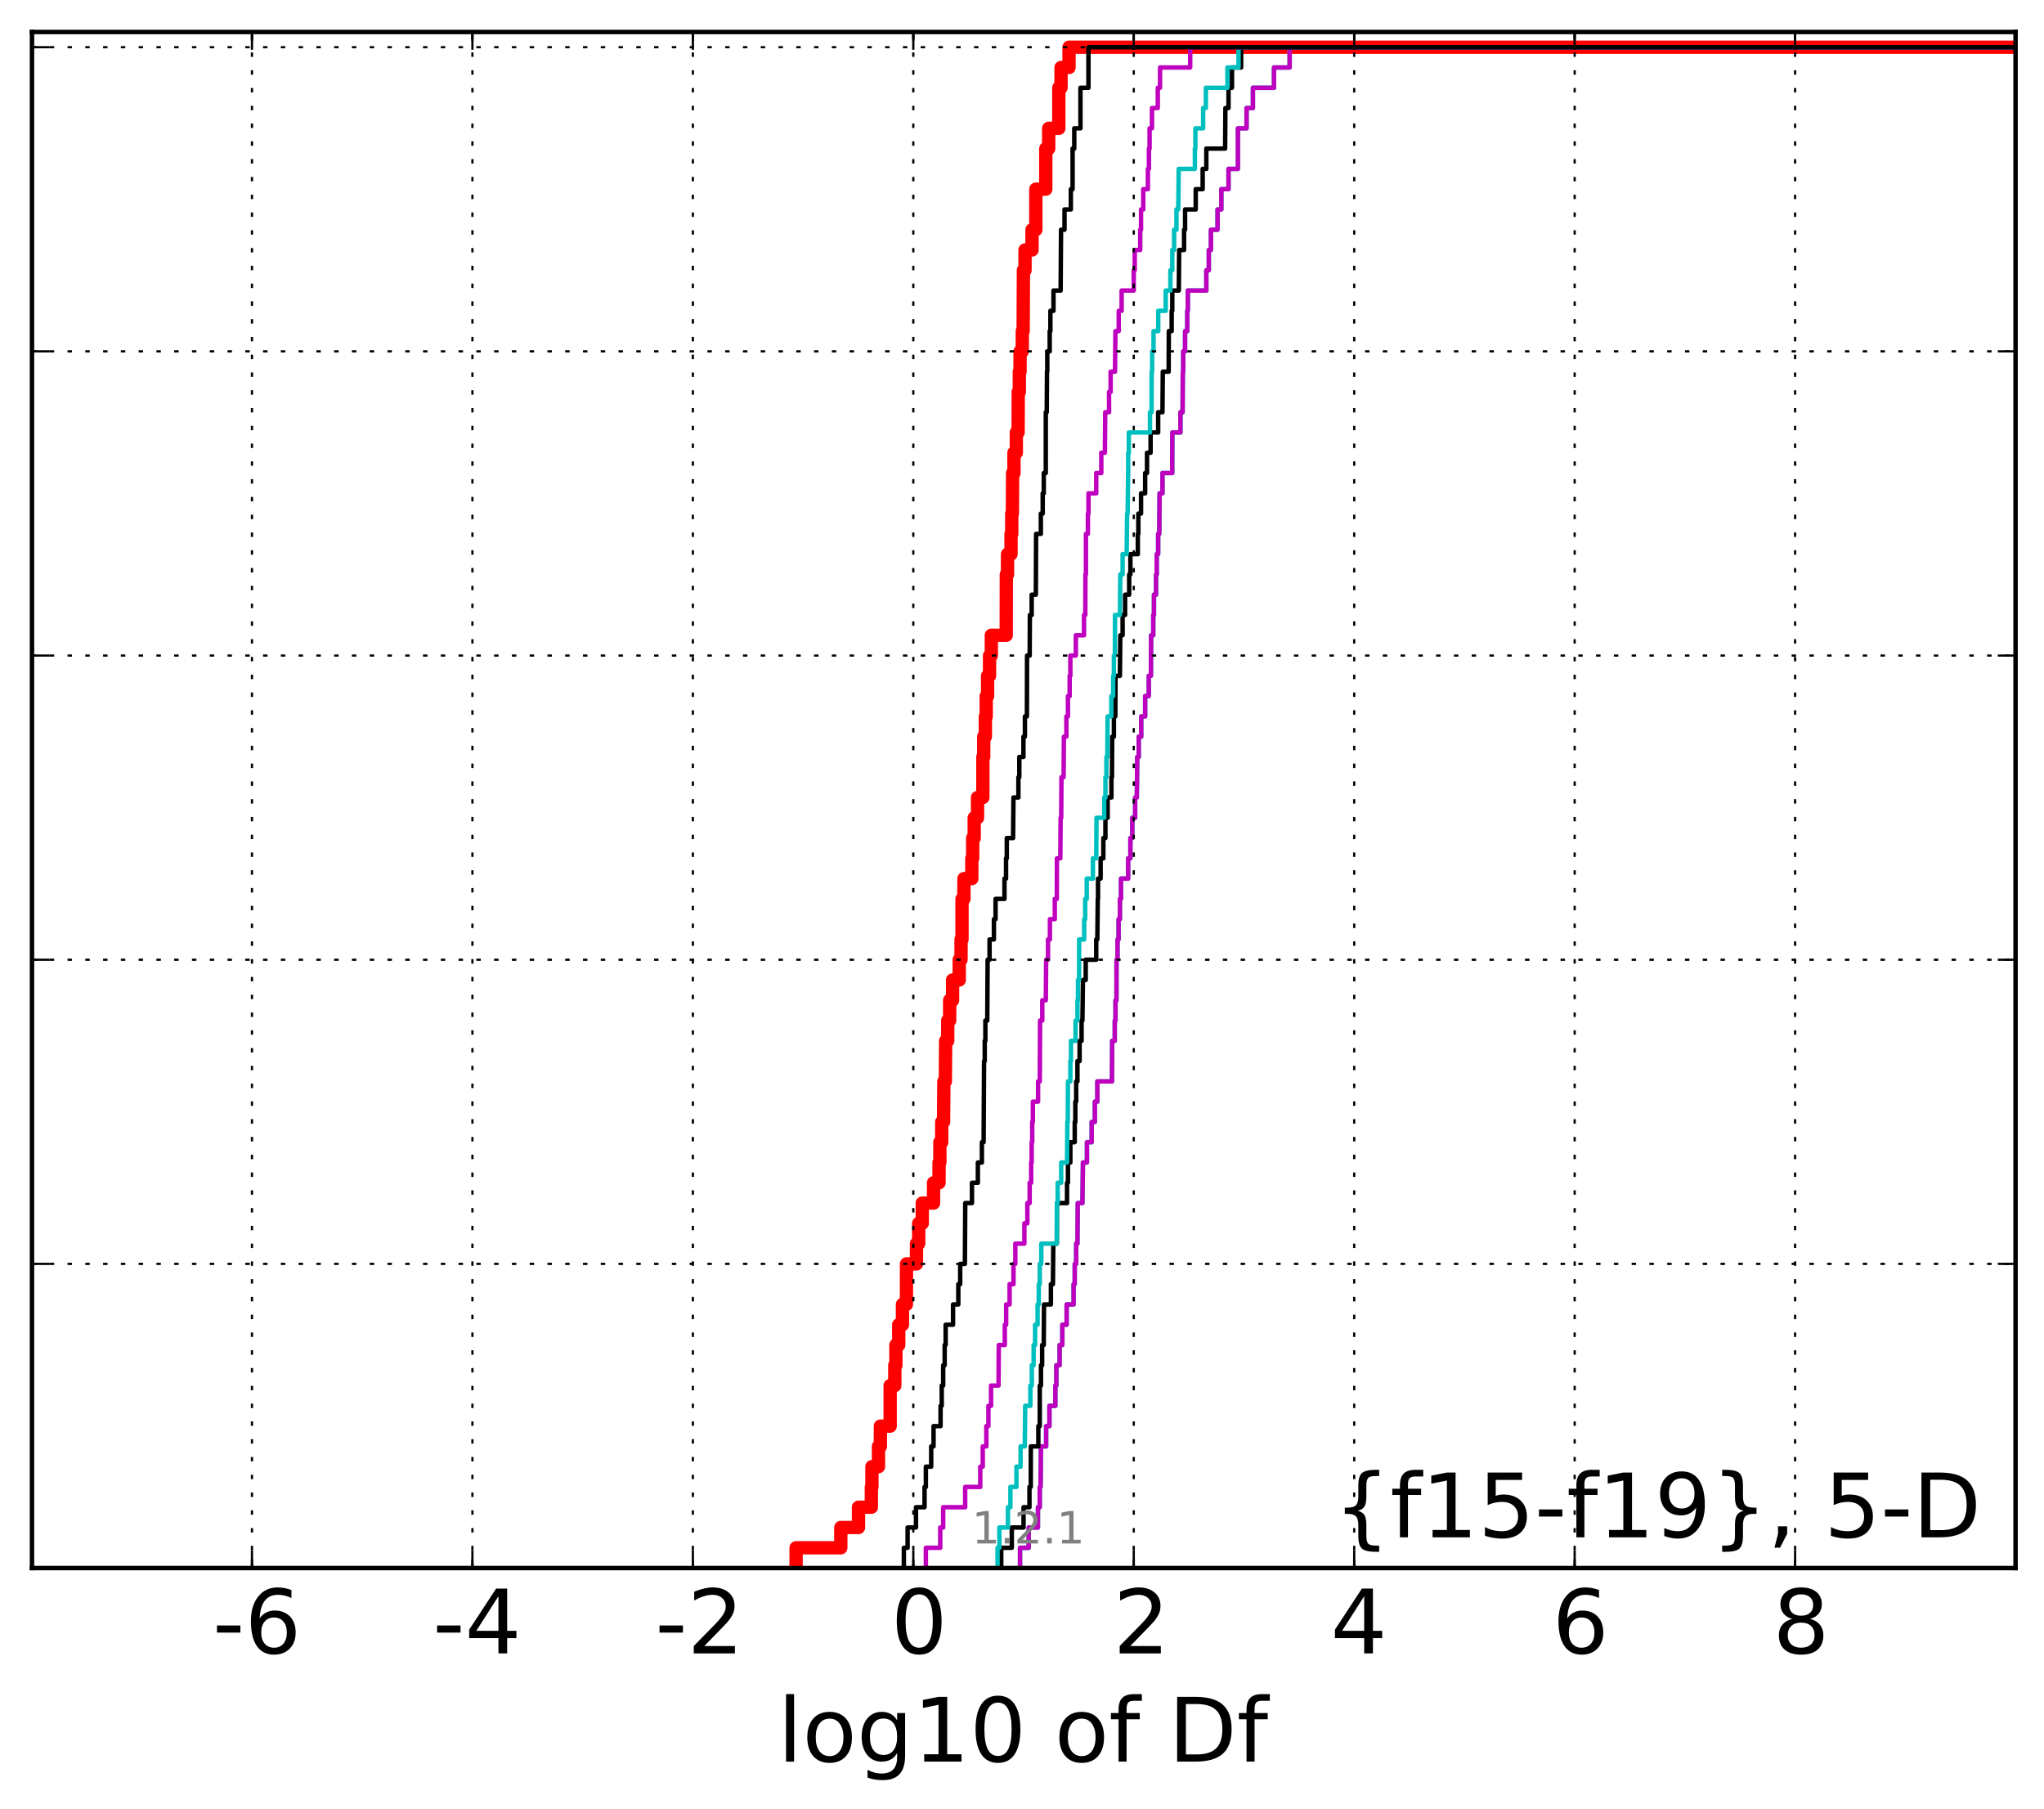 <?xml version="1.0" encoding="utf-8" standalone="no"?>
<!DOCTYPE svg PUBLIC "-//W3C//DTD SVG 1.1//EN"
  "http://www.w3.org/Graphics/SVG/1.1/DTD/svg11.dtd">
<!-- Created with matplotlib (http://matplotlib.org/) -->
<svg height="407pt" version="1.1" viewBox="0 0 460 407" width="460pt" xmlns="http://www.w3.org/2000/svg" xmlns:xlink="http://www.w3.org/1999/xlink">
 <defs>
  <style type="text/css">
*{stroke-linecap:butt;stroke-linejoin:round;}
  </style>
 </defs>
 <g id="figure_1">
  <g id="patch_1">
   <path d="
M0 407.712
L460.8 407.712
L460.8 0
L0 0
z
" style="fill:#ffffff;"/>
  </g>
  <g id="axes_1">
   <g id="patch_2">
    <path d="
M7.2 352.8
L453.6 352.8
L453.6 7.2
L7.2 7.2
z
" style="fill:#ffffff;"/>
   </g>
   <g id="line2d_1">
    <path clip-path="url(#p99b4b0da67)" d="
M179.161 352.8
L179.161 348.238
L189.224 348.238
L189.224 343.675
L193.202 343.675
L193.202 339.113
L196.098 339.113
L196.098 334.55
L196.228 334.55
L196.228 329.988
L197.701 329.988
L197.701 325.426
L198.13 325.426
L198.13 320.863
L200.33 320.863
L200.33 311.739
L201.376 311.739
L201.376 307.176
L201.622 307.176
L201.622 302.614
L202.258 302.614
L202.258 298.051
L203.098 298.051
L203.098 293.489
L203.986 293.489
L204.006 284.364
L206.251 284.364
L206.251 279.802
L206.752 279.802
L206.752 275.24
L207.555 275.24
L207.555 270.677
L210.095 270.677
L210.095 266.115
L211.329 266.115
L211.329 261.552
L211.519 261.552
L211.519 256.99
L211.934 256.99
L211.934 252.428
L212.348 252.428
L212.418 243.303
L212.746 243.303
L212.819 234.178
L213.285 234.178
L213.285 229.616
L213.724 229.616
L213.724 225.053
L214.38 225.053
L214.38 220.491
L215.873 220.491
L215.873 215.929
L216.279 215.929
L216.279 211.366
L216.499 211.366
L216.499 202.242
L216.936 202.242
L216.936 197.679
L218.709 197.679
L218.709 193.117
L218.904 193.117
L218.904 188.554
L219.246 188.554
L219.246 183.992
L219.993 183.992
L219.993 179.43
L221.193 179.43
L221.195 170.305
L221.386 170.305
L221.386 165.743
L221.755 165.743
L221.755 161.18
L221.947 161.18
L221.947 156.618
L222.26 156.618
L222.26 152.055
L222.698 152.055
L222.698 147.493
L223.098 147.493
L223.098 142.931
L226.449 142.931
L226.471 129.244
L226.742 129.244
L226.742 124.681
L227.528 124.681
L227.528 120.119
L227.695 120.119
L227.695 115.556
L227.835 115.556
L227.888 106.432
L228.195 106.432
L228.195 101.869
L228.722 101.869
L228.722 97.307
L229.123 97.307
L229.157 88.182
L229.396 88.182
L229.396 83.62
L229.563 83.62
L229.563 79.057
L230.067 79.057
L230.067 74.495
L230.257 74.495
L230.323 60.808
L230.677 60.808
L230.677 56.245
L232.256 56.245
L232.256 51.683
L233.118 51.683
L233.118 42.558
L235.355 42.558
L235.355 33.434
L236.008 33.434
L236.008 28.871
L238.285 28.871
L238.285 19.747
L238.786 19.747
L238.786 15.184
L240.586 15.184
L240.586 10.622
L240.586 10.622
L453.6 10.622
L453.6 10.622" style="fill:none;stroke:#ff0000;stroke-linecap:square;stroke-width:3.0;"/>
   </g>
   <g id="line2d_2">
    <path clip-path="url(#p99b4b0da67)" d="
M229.557 352.8
L229.557 348.238
L231.51 348.238
L231.51 343.675
L233.589 343.675
L233.589 339.113
L233.996 339.113
L233.996 334.55
L234.181 334.55
L234.271 325.426
L235.432 325.426
L235.432 320.863
L236.174 320.863
L236.174 316.301
L237.504 316.301
L237.504 311.739
L237.728 311.739
L237.728 307.176
L238.465 307.176
L238.465 302.614
L239.076 302.614
L239.076 298.051
L240.047 298.051
L240.047 293.489
L241.615 293.489
L241.615 288.927
L241.866 288.927
L241.866 284.364
L242.194 284.364
L242.194 279.802
L242.479 279.802
L242.547 270.677
L243.601 270.677
L243.712 261.552
L244.615 261.552
L244.615 256.99
L245.685 256.99
L245.685 252.428
L246.394 252.428
L246.394 247.865
L246.954 247.865
L246.954 243.303
L250.247 243.303
L250.296 234.178
L250.876 234.178
L250.876 229.616
L251.044 229.616
L251.044 225.053
L251.257 225.053
L251.271 215.929
L251.494 215.929
L251.494 211.366
L251.736 211.366
L251.736 206.804
L252.032 206.804
L252.032 202.242
L252.277 202.242
L252.277 197.679
L253.884 197.679
L253.884 193.117
L254.395 193.117
L254.395 188.554
L254.822 188.554
L254.822 183.992
L255.464 183.992
L255.464 179.43
L255.838 179.43
L255.938 170.305
L256.274 170.305
L256.274 165.743
L256.833 165.743
L256.833 161.18
L257.715 161.18
L257.715 156.618
L258.527 156.618
L258.527 152.055
L259.014 152.055
L259.061 142.931
L259.54 142.931
L259.54 138.368
L259.698 138.368
L259.698 133.806
L260.16 133.806
L260.16 129.244
L260.314 129.244
L260.314 124.681
L260.643 124.681
L260.643 120.119
L260.89 120.119
L260.962 110.994
L261.612 110.994
L261.612 106.432
L263.806 106.432
L263.829 97.307
L265.659 97.307
L265.659 92.745
L266.141 92.745
L266.189 83.62
L266.276 83.62
L266.276 79.057
L266.7 79.057
L266.7 74.495
L267.19 74.495
L267.19 69.933
L267.313 69.933
L267.313 65.37
L271.482 65.37
L271.482 60.808
L272.04 60.808
L272.04 56.245
L272.515 56.245
L272.515 51.683
L274.008 51.683
L274.008 47.121
L274.864 47.121
L274.864 42.558
L276.474 42.558
L276.474 37.996
L278.589 37.996
L278.592 28.871
L280.535 28.871
L280.535 24.309
L281.968 24.309
L281.968 19.747
L286.712 19.747
L286.712 15.184
L290.232 15.184
L290.232 10.622
L290.232 10.622
L453.6 10.622
L453.6 10.622" style="fill:none;stroke:#00bfbf;stroke-linecap:square;"/>
   </g>
   <g id="line2d_3">
    <path clip-path="url(#p99b4b0da67)" d="
M229.557 352.8
L229.557 348.238
L231.51 348.238
L231.51 343.675
L233.589 343.675
L233.589 339.113
L233.996 339.113
L233.996 334.55
L234.181 334.55
L234.271 325.426
L235.432 325.426
L235.432 320.863
L236.174 320.863
L236.174 316.301
L237.504 316.301
L237.504 311.739
L237.728 311.739
L237.728 307.176
L238.465 307.176
L238.465 302.614
L239.076 302.614
L239.076 298.051
L240.047 298.051
L240.047 293.489
L241.615 293.489
L241.615 288.927
L241.865 288.927
L241.865 284.364
L242.193 284.364
L242.193 279.802
L242.479 279.802
L242.547 270.677
L243.601 270.677
L243.712 261.552
L244.615 261.552
L244.615 256.99
L245.685 256.99
L245.685 252.428
L246.394 252.428
L246.394 247.865
L246.954 247.865
L246.954 243.303
L250.247 243.303
L250.296 234.178
L250.876 234.178
L250.876 229.616
L251.044 229.616
L251.044 225.053
L251.257 225.053
L251.271 215.929
L251.494 215.929
L251.494 211.366
L251.736 211.366
L251.736 206.804
L252.032 206.804
L252.032 202.242
L252.277 202.242
L252.277 197.679
L253.884 197.679
L253.884 193.117
L254.395 193.117
L254.395 188.554
L254.822 188.554
L254.822 183.992
L255.464 183.992
L255.464 179.43
L255.838 179.43
L255.938 170.305
L256.274 170.305
L256.274 165.743
L256.833 165.743
L256.833 161.18
L257.715 161.18
L257.715 156.618
L258.527 156.618
L258.527 152.055
L259.014 152.055
L259.061 142.931
L259.54 142.931
L259.54 138.368
L259.698 138.368
L259.698 133.806
L260.16 133.806
L260.16 129.244
L260.314 129.244
L260.314 124.681
L260.643 124.681
L260.643 120.119
L260.89 120.119
L260.962 110.994
L261.612 110.994
L261.612 106.432
L263.806 106.432
L263.829 97.307
L265.659 97.307
L265.659 92.745
L266.141 92.745
L266.189 83.62
L266.276 83.62
L266.276 79.057
L266.7 79.057
L266.7 74.495
L267.19 74.495
L267.19 69.933
L267.313 69.933
L267.313 65.37
L271.482 65.37
L271.482 60.808
L272.04 60.808
L272.04 56.245
L272.515 56.245
L272.515 51.683
L274.008 51.683
L274.008 47.121
L274.864 47.121
L274.864 42.558
L276.474 42.558
L276.474 37.996
L278.589 37.996
L278.592 28.871
L280.535 28.871
L280.535 24.309
L281.968 24.309
L281.968 19.747
L286.712 19.747
L286.712 15.184
L290.232 15.184
L290.232 10.622
L290.232 10.622
L453.6 10.622
L453.6 10.622" style="fill:none;stroke:#bf00bf;stroke-linecap:square;"/>
   </g>
   <g id="line2d_4">
    <path clip-path="url(#p99b4b0da67)" d="
M225.33 352.8
L225.33 348.238
L227.703 348.238
L227.703 343.675
L230.348 343.675
L230.348 339.113
L231.679 339.113
L231.679 334.55
L231.973 334.55
L231.991 325.426
L233.678 325.426
L233.678 320.863
L233.996 320.863
L234.002 311.739
L234.271 311.739
L234.271 307.176
L234.531 307.176
L234.531 302.614
L234.895 302.614
L234.954 293.489
L236.502 293.489
L236.502 288.927
L236.96 288.927
L237.048 279.802
L237.836 279.802
L237.86 270.677
L240.135 270.677
L240.135 266.115
L240.34 266.115
L240.34 261.552
L240.883 261.552
L240.883 256.99
L241.865 256.99
L241.865 252.428
L242.003 252.428
L242.003 247.865
L242.193 247.865
L242.193 243.303
L242.479 243.303
L242.479 238.741
L242.961 238.741
L242.961 234.178
L243.412 234.178
L243.412 229.616
L243.601 229.616
L243.712 220.491
L244.34 220.491
L244.34 215.929
L246.705 215.929
L246.705 211.366
L246.954 211.366
L247.054 202.242
L247.108 202.242
L247.108 197.679
L247.694 197.679
L247.694 193.117
L248.308 193.117
L248.308 188.554
L248.773 188.554
L248.773 183.992
L249.273 183.992
L249.273 179.43
L250.123 179.43
L250.123 174.867
L250.247 174.867
L250.296 165.743
L250.68 165.743
L250.68 161.18
L251.005 161.18
L251.044 152.055
L252.032 152.055
L252.124 142.931
L252.644 142.931
L252.644 138.368
L253.202 138.368
L253.202 133.806
L254.123 133.806
L254.123 129.244
L254.395 129.244
L254.395 124.681
L256.065 124.681
L256.065 120.119
L256.184 120.119
L256.184 115.556
L256.79 115.556
L256.79 110.994
L257.715 110.994
L257.715 106.432
L258.136 106.432
L258.136 101.869
L258.938 101.869
L258.938 97.307
L260.643 97.307
L260.643 92.745
L261.612 92.745
L261.688 83.62
L263.001 83.62
L263.044 74.495
L263.687 74.495
L263.687 69.933
L263.822 69.933
L263.822 65.37
L265.293 65.37
L265.369 56.245
L266.475 56.245
L266.475 51.683
L266.7 51.683
L266.7 47.121
L269.098 47.121
L269.098 42.558
L270.659 42.558
L270.659 37.996
L271.482 37.996
L271.482 33.434
L275.711 33.434
L275.777 24.309
L276.474 24.309
L276.474 19.747
L277.256 19.747
L277.256 15.184
L279.317 15.184
L279.317 10.622
L279.317 10.622
L453.6 10.622
L453.6 10.622" style="fill:none;stroke:#000000;stroke-linecap:square;"/>
   </g>
   <g id="line2d_5">
    <path clip-path="url(#p99b4b0da67)" d="
M224.498 352.8
L224.498 348.238
L224.906 348.238
L224.906 343.675
L226.834 343.675
L226.834 339.113
L227.393 339.113
L227.393 334.55
L228.744 334.55
L228.744 329.988
L229.68 329.988
L229.68 325.426
L230.623 325.426
L230.722 316.301
L231.885 316.301
L231.885 311.739
L232.209 311.739
L232.209 307.176
L232.612 307.176
L232.612 302.614
L232.947 302.614
L232.947 298.051
L233.507 298.051
L233.507 293.489
L233.777 293.489
L233.777 288.927
L234.002 288.927
L234.002 284.364
L234.35 284.364
L234.35 279.802
L237.836 279.802
L237.86 270.677
L238.031 270.677
L238.031 266.115
L238.822 266.115
L238.822 261.552
L240.135 261.552
L240.206 252.428
L240.301 252.428
L240.34 243.303
L240.883 243.303
L240.883 238.741
L241.023 238.741
L241.023 234.178
L242.051 234.178
L242.051 229.616
L242.48 229.616
L242.48 225.053
L242.598 225.053
L242.598 220.491
L242.842 220.491
L242.859 211.366
L243.995 211.366
L243.995 206.804
L244.222 206.804
L244.222 202.242
L244.567 202.242
L244.567 197.679
L245.963 197.679
L245.963 193.117
L246.705 193.117
L246.768 183.992
L248.51 183.992
L248.51 179.43
L248.773 179.43
L248.773 174.867
L248.996 174.867
L248.996 170.305
L249.199 170.305
L249.273 161.18
L250.095 161.18
L250.095 156.618
L250.513 156.618
L250.513 152.055
L250.68 152.055
L250.68 147.493
L250.9 147.493
L250.937 138.368
L252.032 138.368
L252.124 129.244
L252.644 129.244
L252.644 124.681
L253.558 124.681
L253.657 115.556
L253.778 115.556
L253.888 106.432
L253.895 106.432
L253.895 101.869
L254.042 101.869
L254.042 97.307
L258.798 97.307
L258.798 92.745
L259.167 92.745
L259.181 83.62
L259.292 83.62
L259.292 79.057
L259.598 79.057
L259.598 74.495
L260.659 74.495
L260.659 69.933
L262.343 69.933
L262.343 65.37
L263.395 65.37
L263.395 60.808
L263.822 60.808
L263.822 56.245
L264.229 56.245
L264.229 51.683
L264.763 51.683
L264.763 47.121
L265.165 47.121
L265.27 37.996
L268.908 37.996
L268.908 33.434
L269.024 33.434
L269.024 28.871
L270.764 28.871
L270.764 24.309
L271.381 24.309
L271.381 19.747
L276.229 19.747
L276.229 15.184
L278.733 15.184
L278.733 10.622
L278.733 10.622
L453.6 10.622
L453.6 10.622" style="fill:none;stroke:#00bfbf;stroke-linecap:square;"/>
   </g>
   <g id="line2d_6">
    <path clip-path="url(#p99b4b0da67)" d="
M208.366 352.8
L208.366 348.238
L211.6 348.238
L211.6 343.675
L212.262 343.675
L212.262 339.113
L217.213 339.113
L217.213 334.55
L220.604 334.55
L220.604 329.988
L221.166 329.988
L221.166 325.426
L221.974 325.426
L221.974 320.863
L222.435 320.863
L222.435 316.301
L223.036 316.301
L223.036 311.739
L224.716 311.739
L224.773 302.614
L226.128 302.614
L226.128 298.051
L226.436 298.051
L226.436 293.489
L227.208 293.489
L227.208 288.927
L228.082 288.927
L228.082 284.364
L228.498 284.364
L228.498 279.802
L230.533 279.802
L230.533 275.24
L231.205 275.24
L231.205 270.677
L231.724 270.677
L231.724 266.115
L232.063 266.115
L232.063 261.552
L232.179 261.552
L232.179 256.99
L232.304 256.99
L232.304 252.428
L232.445 252.428
L232.445 247.865
L233.615 247.865
L233.615 243.303
L234.002 243.303
L234.067 229.616
L234.564 229.616
L234.564 225.053
L235.367 225.053
L235.43 215.929
L235.854 215.929
L235.854 211.366
L236.283 211.366
L236.283 206.804
L237.379 206.804
L237.379 202.242
L237.836 202.242
L237.86 193.117
L238.617 193.117
L238.69 183.992
L238.822 183.992
L238.88 174.867
L239.367 174.867
L239.428 165.743
L239.987 165.743
L239.987 161.18
L240.34 161.18
L240.34 156.618
L240.729 156.618
L240.729 152.055
L240.883 152.055
L240.883 147.493
L242.116 147.493
L242.116 142.931
L243.952 142.931
L243.952 138.368
L244.248 138.368
L244.269 129.244
L244.387 129.244
L244.387 120.119
L244.831 120.119
L244.831 115.556
L244.963 115.556
L244.963 110.994
L246.705 110.994
L246.705 106.432
L247.844 106.432
L247.844 101.869
L248.657 101.869
L248.73 92.745
L249.589 92.745
L249.589 88.182
L249.948 88.182
L249.948 83.62
L250.928 83.62
L251.031 74.495
L251.769 74.495
L251.769 69.933
L252.421 69.933
L252.421 65.37
L255.146 65.37
L255.146 60.808
L255.371 60.808
L255.371 56.245
L256.603 56.245
L256.603 51.683
L256.789 51.683
L256.789 47.121
L257.289 47.121
L257.289 42.558
L258.331 42.558
L258.331 37.996
L258.567 37.996
L258.567 33.434
L258.715 33.434
L258.715 28.871
L259.248 28.871
L259.248 24.309
L260.558 24.309
L260.558 19.747
L261.065 19.747
L261.065 15.184
L267.854 15.184
L267.854 10.622
L267.854 10.622
L453.6 10.622
L453.6 10.622" style="fill:none;stroke:#bf00bf;stroke-linecap:square;"/>
   </g>
   <g id="line2d_7">
    <path clip-path="url(#p99b4b0da67)" d="
M203.412 352.8
L203.412 348.238
L204.255 348.238
L204.255 343.675
L206.139 343.675
L206.139 339.113
L208.069 339.113
L208.069 334.55
L208.366 334.55
L208.366 329.988
L209.565 329.988
L209.565 325.426
L210.095 325.426
L210.095 320.863
L211.674 320.863
L211.674 316.301
L211.934 316.301
L211.934 311.739
L212.262 311.739
L212.262 307.176
L212.597 307.176
L212.597 302.614
L212.819 302.614
L212.819 298.051
L214.482 298.051
L214.482 293.489
L215.667 293.489
L215.667 288.927
L216.089 288.927
L216.089 284.364
L217.146 284.364
L217.23 270.677
L218.739 270.677
L218.739 266.115
L220.068 266.115
L220.068 261.552
L220.973 261.552
L220.973 256.99
L221.362 256.99
L221.459 238.741
L221.612 238.741
L221.612 234.178
L221.755 234.178
L221.755 229.616
L222.185 229.616
L222.26 215.929
L222.698 215.929
L222.698 211.366
L223.678 211.366
L223.678 206.804
L224.049 206.804
L224.049 202.242
L226.056 202.242
L226.056 197.679
L226.411 197.679
L226.411 193.117
L226.575 193.117
L226.575 188.554
L227.991 188.554
L228.081 179.43
L229.188 179.43
L229.188 174.867
L229.396 174.867
L229.396 170.305
L230.323 170.305
L230.323 165.743
L230.657 165.743
L230.657 161.18
L231.103 161.18
L231.135 147.493
L231.73 147.493
L231.77 138.368
L232.179 138.368
L232.179 133.806
L233.118 133.806
L233.17 120.119
L234.243 120.119
L234.243 115.556
L234.66 115.556
L234.66 110.994
L234.902 110.994
L234.902 106.432
L235.355 106.432
L235.359 92.745
L235.569 92.745
L235.625 83.62
L235.69 83.62
L235.69 79.057
L236.233 79.057
L236.233 74.495
L236.392 74.495
L236.392 69.933
L237.086 69.933
L237.086 65.37
L238.692 65.37
L238.786 51.683
L239.569 51.683
L239.569 47.121
L240.992 47.121
L240.992 42.558
L241.384 42.558
L241.384 33.434
L241.762 33.434
L241.762 28.871
L243.154 28.871
L243.154 19.747
L244.954 19.747
L244.954 10.622
L244.954 10.622
L453.6 10.622
L453.6 10.622" style="fill:none;stroke:#000000;stroke-linecap:square;"/>
   </g>
   <g id="patch_3">
    <path d="
M7.2 7.2
L453.6 7.2" style="fill:none;stroke:#000000;stroke-linecap:square;stroke-linejoin:miter;"/>
   </g>
   <g id="patch_4">
    <path d="
M453.6 352.8
L453.6 7.2" style="fill:none;stroke:#000000;stroke-linecap:square;stroke-linejoin:miter;"/>
   </g>
   <g id="patch_5">
    <path d="
M7.2 352.8
L453.6 352.8" style="fill:none;stroke:#000000;stroke-linecap:square;stroke-linejoin:miter;"/>
   </g>
   <g id="patch_6">
    <path d="
M7.2 352.8
L7.2 7.2" style="fill:none;stroke:#000000;stroke-linecap:square;stroke-linejoin:miter;"/>
   </g>
   <g id="matplotlib.axis_1">
    <g id="xtick_1"/>
    <g id="xtick_2">
     <g id="line2d_8">
      <path clip-path="url(#p99b4b0da67)" d="
M56.705 352.8
L56.705 7.2" style="fill:none;stroke:#000000;stroke-dasharray:1,3;stroke-dashoffset:0.0;stroke-width:0.5;"/>
     </g>
     <g id="line2d_9">
      <defs>
       <path d="
M0 0
L0 -4" id="m93b0483c22" style="stroke:#000000;stroke-width:0.5;"/>
      </defs>
      <g>
       <use style="stroke:#000000;stroke-width:0.5;" x="56.705" xlink:href="#m93b0483c22" y="352.8"/>
      </g>
     </g>
     <g id="line2d_10">
      <defs>
       <path d="
M0 0
L0 4" id="m741efc42ff" style="stroke:#000000;stroke-width:0.5;"/>
      </defs>
      <g>
       <use style="stroke:#000000;stroke-width:0.5;" x="56.705" xlink:href="#m741efc42ff" y="7.2"/>
      </g>
     </g>
     <g id="text_1">
      <!-- -6 -->
      <defs>
       <path d="
M33.016 40.375
Q26.375 40.375 22.484 35.828
Q18.609 31.297 18.609 23.391
Q18.609 15.531 22.484 10.953
Q26.375 6.391 33.016 6.391
Q39.656 6.391 43.531 10.953
Q47.406 15.531 47.406 23.391
Q47.406 31.297 43.531 35.828
Q39.656 40.375 33.016 40.375
M52.594 71.297
L52.594 62.312
Q48.875 64.062 45.094 64.984
Q41.312 65.922 37.594 65.922
Q27.828 65.922 22.672 59.328
Q17.531 52.734 16.797 39.406
Q19.672 43.656 24.016 45.922
Q28.375 48.188 33.594 48.188
Q44.578 48.188 50.953 41.516
Q57.328 34.859 57.328 23.391
Q57.328 12.156 50.688 5.359
Q44.047 -1.422 33.016 -1.422
Q20.359 -1.422 13.672 8.266
Q6.984 17.969 6.984 36.375
Q6.984 53.656 15.188 63.938
Q23.391 74.219 37.203 74.219
Q40.922 74.219 44.703 73.484
Q48.484 72.75 52.594 71.297" id="BitstreamVeraSans-Roman-36"/>
       <path d="
M4.891 31.391
L31.203 31.391
L31.203 23.391
L4.891 23.391
z
" id="BitstreamVeraSans-Roman-2d"/>
      </defs>
      <g transform="translate(47.853 371.997)scale(0.2 -0.2)">
       <use xlink:href="#BitstreamVeraSans-Roman-2d"/>
       <use x="36.084" xlink:href="#BitstreamVeraSans-Roman-36"/>
      </g>
     </g>
    </g>
    <g id="xtick_3">
     <g id="line2d_11">
      <path clip-path="url(#p99b4b0da67)" d="
M106.317 352.8
L106.317 7.2" style="fill:none;stroke:#000000;stroke-dasharray:1,3;stroke-dashoffset:0.0;stroke-width:0.5;"/>
     </g>
     <g id="line2d_12">
      <g>
       <use style="stroke:#000000;stroke-width:0.5;" x="106.317" xlink:href="#m93b0483c22" y="352.8"/>
      </g>
     </g>
     <g id="line2d_13">
      <g>
       <use style="stroke:#000000;stroke-width:0.5;" x="106.317" xlink:href="#m741efc42ff" y="7.2"/>
      </g>
     </g>
     <g id="text_2">
      <!-- -4 -->
      <defs>
       <path d="
M37.797 64.312
L12.891 25.391
L37.797 25.391
z

M35.203 72.906
L47.609 72.906
L47.609 25.391
L58.016 25.391
L58.016 17.188
L47.609 17.188
L47.609 0
L37.797 0
L37.797 17.188
L4.891 17.188
L4.891 26.703
z
" id="BitstreamVeraSans-Roman-34"/>
      </defs>
      <g transform="translate(97.396 371.997)scale(0.2 -0.2)">
       <use xlink:href="#BitstreamVeraSans-Roman-2d"/>
       <use x="36.084" xlink:href="#BitstreamVeraSans-Roman-34"/>
      </g>
     </g>
    </g>
    <g id="xtick_4">
     <g id="line2d_14">
      <path clip-path="url(#p99b4b0da67)" d="
M155.929 352.8
L155.929 7.2" style="fill:none;stroke:#000000;stroke-dasharray:1,3;stroke-dashoffset:0.0;stroke-width:0.5;"/>
     </g>
     <g id="line2d_15">
      <g>
       <use style="stroke:#000000;stroke-width:0.5;" x="155.929" xlink:href="#m93b0483c22" y="352.8"/>
      </g>
     </g>
     <g id="line2d_16">
      <g>
       <use style="stroke:#000000;stroke-width:0.5;" x="155.929" xlink:href="#m741efc42ff" y="7.2"/>
      </g>
     </g>
     <g id="text_3">
      <!-- -2 -->
      <defs>
       <path d="
M19.188 8.297
L53.609 8.297
L53.609 0
L7.328 0
L7.328 8.297
Q12.938 14.109 22.625 23.891
Q32.328 33.688 34.812 36.531
Q39.547 41.844 41.422 45.531
Q43.312 49.219 43.312 52.781
Q43.312 58.594 39.234 62.25
Q35.156 65.922 28.609 65.922
Q23.969 65.922 18.812 64.312
Q13.672 62.703 7.812 59.422
L7.812 69.391
Q13.766 71.781 18.938 73
Q24.125 74.219 28.422 74.219
Q39.75 74.219 46.484 68.547
Q53.219 62.891 53.219 53.422
Q53.219 48.922 51.531 44.891
Q49.859 40.875 45.406 35.406
Q44.188 33.984 37.641 27.219
Q31.109 20.453 19.188 8.297" id="BitstreamVeraSans-Roman-32"/>
      </defs>
      <g transform="translate(147.449 371.997)scale(0.2 -0.2)">
       <use xlink:href="#BitstreamVeraSans-Roman-2d"/>
       <use x="36.084" xlink:href="#BitstreamVeraSans-Roman-32"/>
      </g>
     </g>
    </g>
    <g id="xtick_5">
     <g id="line2d_17">
      <path clip-path="url(#p99b4b0da67)" d="
M205.54 352.8
L205.54 7.2" style="fill:none;stroke:#000000;stroke-dasharray:1,3;stroke-dashoffset:0.0;stroke-width:0.5;"/>
     </g>
     <g id="line2d_18">
      <g>
       <use style="stroke:#000000;stroke-width:0.5;" x="205.54" xlink:href="#m93b0483c22" y="352.8"/>
      </g>
     </g>
     <g id="line2d_19">
      <g>
       <use style="stroke:#000000;stroke-width:0.5;" x="205.54" xlink:href="#m741efc42ff" y="7.2"/>
      </g>
     </g>
     <g id="text_4">
      <!-- 0 -->
      <defs>
       <path d="
M31.781 66.406
Q24.172 66.406 20.328 58.906
Q16.5 51.422 16.5 36.375
Q16.5 21.391 20.328 13.891
Q24.172 6.391 31.781 6.391
Q39.453 6.391 43.281 13.891
Q47.125 21.391 47.125 36.375
Q47.125 51.422 43.281 58.906
Q39.453 66.406 31.781 66.406
M31.781 74.219
Q44.047 74.219 50.516 64.516
Q56.984 54.828 56.984 36.375
Q56.984 17.969 50.516 8.266
Q44.047 -1.422 31.781 -1.422
Q19.531 -1.422 13.062 8.266
Q6.594 17.969 6.594 36.375
Q6.594 54.828 13.062 64.516
Q19.531 74.219 31.781 74.219" id="BitstreamVeraSans-Roman-30"/>
      </defs>
      <g transform="translate(200.501 371.997)scale(0.2 -0.2)">
       <use xlink:href="#BitstreamVeraSans-Roman-30"/>
      </g>
     </g>
    </g>
    <g id="xtick_6">
     <g id="line2d_20">
      <path clip-path="url(#p99b4b0da67)" d="
M255.152 352.8
L255.152 7.2" style="fill:none;stroke:#000000;stroke-dasharray:1,3;stroke-dashoffset:0.0;stroke-width:0.5;"/>
     </g>
     <g id="line2d_21">
      <g>
       <use style="stroke:#000000;stroke-width:0.5;" x="255.152" xlink:href="#m93b0483c22" y="352.8"/>
      </g>
     </g>
     <g id="line2d_22">
      <g>
       <use style="stroke:#000000;stroke-width:0.5;" x="255.152" xlink:href="#m741efc42ff" y="7.2"/>
      </g>
     </g>
     <g id="text_5">
      <!-- 2 -->
      <g transform="translate(250.524 371.997)scale(0.2 -0.2)">
       <use xlink:href="#BitstreamVeraSans-Roman-32"/>
      </g>
     </g>
    </g>
    <g id="xtick_7">
     <g id="line2d_23">
      <path clip-path="url(#p99b4b0da67)" d="
M304.764 352.8
L304.764 7.2" style="fill:none;stroke:#000000;stroke-dasharray:1,3;stroke-dashoffset:0.0;stroke-width:0.5;"/>
     </g>
     <g id="line2d_24">
      <g>
       <use style="stroke:#000000;stroke-width:0.5;" x="304.764" xlink:href="#m93b0483c22" y="352.8"/>
      </g>
     </g>
     <g id="line2d_25">
      <g>
       <use style="stroke:#000000;stroke-width:0.5;" x="304.764" xlink:href="#m741efc42ff" y="7.2"/>
      </g>
     </g>
     <g id="text_6">
      <!-- 4 -->
      <g transform="translate(299.452 371.997)scale(0.2 -0.2)">
       <use xlink:href="#BitstreamVeraSans-Roman-34"/>
      </g>
     </g>
    </g>
    <g id="xtick_8">
     <g id="line2d_26">
      <path clip-path="url(#p99b4b0da67)" d="
M354.376 352.8
L354.376 7.2" style="fill:none;stroke:#000000;stroke-dasharray:1,3;stroke-dashoffset:0.0;stroke-width:0.5;"/>
     </g>
     <g id="line2d_27">
      <g>
       <use style="stroke:#000000;stroke-width:0.5;" x="354.376" xlink:href="#m93b0483c22" y="352.8"/>
      </g>
     </g>
     <g id="line2d_28">
      <g>
       <use style="stroke:#000000;stroke-width:0.5;" x="354.376" xlink:href="#m741efc42ff" y="7.2"/>
      </g>
     </g>
     <g id="text_7">
      <!-- 6 -->
      <g transform="translate(349.342 371.997)scale(0.2 -0.2)">
       <use xlink:href="#BitstreamVeraSans-Roman-36"/>
      </g>
     </g>
    </g>
    <g id="xtick_9">
     <g id="line2d_29">
      <path clip-path="url(#p99b4b0da67)" d="
M403.988 352.8
L403.988 7.2" style="fill:none;stroke:#000000;stroke-dasharray:1,3;stroke-dashoffset:0.0;stroke-width:0.5;"/>
     </g>
     <g id="line2d_30">
      <g>
       <use style="stroke:#000000;stroke-width:0.5;" x="403.988" xlink:href="#m93b0483c22" y="352.8"/>
      </g>
     </g>
     <g id="line2d_31">
      <g>
       <use style="stroke:#000000;stroke-width:0.5;" x="403.988" xlink:href="#m741efc42ff" y="7.2"/>
      </g>
     </g>
     <g id="text_8">
      <!-- 8 -->
      <defs>
       <path d="
M31.781 34.625
Q24.75 34.625 20.719 30.859
Q16.703 27.094 16.703 20.516
Q16.703 13.922 20.719 10.156
Q24.75 6.391 31.781 6.391
Q38.812 6.391 42.859 10.172
Q46.922 13.969 46.922 20.516
Q46.922 27.094 42.891 30.859
Q38.875 34.625 31.781 34.625
M21.922 38.812
Q15.578 40.375 12.031 44.719
Q8.5 49.078 8.5 55.328
Q8.5 64.062 14.719 69.141
Q20.953 74.219 31.781 74.219
Q42.672 74.219 48.875 69.141
Q55.078 64.062 55.078 55.328
Q55.078 49.078 51.531 44.719
Q48 40.375 41.703 38.812
Q48.828 37.156 52.797 32.312
Q56.781 27.484 56.781 20.516
Q56.781 9.906 50.312 4.234
Q43.844 -1.422 31.781 -1.422
Q19.734 -1.422 13.25 4.234
Q6.781 9.906 6.781 20.516
Q6.781 27.484 10.781 32.312
Q14.797 37.156 21.922 38.812
M18.312 54.391
Q18.312 48.734 21.844 45.562
Q25.391 42.391 31.781 42.391
Q38.141 42.391 41.719 45.562
Q45.312 48.734 45.312 54.391
Q45.312 60.062 41.719 63.234
Q38.141 66.406 31.781 66.406
Q25.391 66.406 21.844 63.234
Q18.312 60.062 18.312 54.391" id="BitstreamVeraSans-Roman-38"/>
      </defs>
      <g transform="translate(398.988 371.997)scale(0.2 -0.2)">
       <use xlink:href="#BitstreamVeraSans-Roman-38"/>
      </g>
     </g>
    </g>
    <g id="xtick_10">
     <g id="line2d_32">
      <path clip-path="url(#p99b4b0da67)" d="
M453.6 352.8
L453.6 7.2" style="fill:none;stroke:#000000;stroke-dasharray:1,3;stroke-dashoffset:0.0;stroke-width:0.5;"/>
     </g>
     <g id="line2d_33">
      <g>
       <use style="stroke:#000000;stroke-width:0.5;" x="453.6" xlink:href="#m93b0483c22" y="352.8"/>
      </g>
     </g>
     <g id="line2d_34">
      <g>
       <use style="stroke:#000000;stroke-width:0.5;" x="453.6" xlink:href="#m741efc42ff" y="7.2"/>
      </g>
     </g>
    </g>
    <g id="xtick_11"/>
    <g id="xtick_12">
     <g id="line2d_35">
      <defs>
       <path d="
M0 0
L0 -2" id="m177f7580d0" style="stroke:#000000;stroke-width:0.5;"/>
      </defs>
      <g>
       <use style="stroke:#000000;stroke-width:0.5;" x="56.705" xlink:href="#m177f7580d0" y="352.8"/>
      </g>
     </g>
     <g id="line2d_36">
      <defs>
       <path d="
M0 0
L0 2" id="m5284c7e2a0" style="stroke:#000000;stroke-width:0.5;"/>
      </defs>
      <g>
       <use style="stroke:#000000;stroke-width:0.5;" x="56.705" xlink:href="#m5284c7e2a0" y="7.2"/>
      </g>
     </g>
    </g>
    <g id="xtick_13">
     <g id="line2d_37">
      <g>
       <use style="stroke:#000000;stroke-width:0.5;" x="106.317" xlink:href="#m177f7580d0" y="352.8"/>
      </g>
     </g>
     <g id="line2d_38">
      <g>
       <use style="stroke:#000000;stroke-width:0.5;" x="106.317" xlink:href="#m5284c7e2a0" y="7.2"/>
      </g>
     </g>
    </g>
    <g id="xtick_14">
     <g id="line2d_39">
      <g>
       <use style="stroke:#000000;stroke-width:0.5;" x="155.929" xlink:href="#m177f7580d0" y="352.8"/>
      </g>
     </g>
     <g id="line2d_40">
      <g>
       <use style="stroke:#000000;stroke-width:0.5;" x="155.929" xlink:href="#m5284c7e2a0" y="7.2"/>
      </g>
     </g>
    </g>
    <g id="xtick_15">
     <g id="line2d_41">
      <g>
       <use style="stroke:#000000;stroke-width:0.5;" x="205.54" xlink:href="#m177f7580d0" y="352.8"/>
      </g>
     </g>
     <g id="line2d_42">
      <g>
       <use style="stroke:#000000;stroke-width:0.5;" x="205.54" xlink:href="#m5284c7e2a0" y="7.2"/>
      </g>
     </g>
    </g>
    <g id="xtick_16">
     <g id="line2d_43">
      <g>
       <use style="stroke:#000000;stroke-width:0.5;" x="255.152" xlink:href="#m177f7580d0" y="352.8"/>
      </g>
     </g>
     <g id="line2d_44">
      <g>
       <use style="stroke:#000000;stroke-width:0.5;" x="255.152" xlink:href="#m5284c7e2a0" y="7.2"/>
      </g>
     </g>
    </g>
    <g id="xtick_17">
     <g id="line2d_45">
      <g>
       <use style="stroke:#000000;stroke-width:0.5;" x="304.764" xlink:href="#m177f7580d0" y="352.8"/>
      </g>
     </g>
     <g id="line2d_46">
      <g>
       <use style="stroke:#000000;stroke-width:0.5;" x="304.764" xlink:href="#m5284c7e2a0" y="7.2"/>
      </g>
     </g>
    </g>
    <g id="xtick_18">
     <g id="line2d_47">
      <g>
       <use style="stroke:#000000;stroke-width:0.5;" x="354.376" xlink:href="#m177f7580d0" y="352.8"/>
      </g>
     </g>
     <g id="line2d_48">
      <g>
       <use style="stroke:#000000;stroke-width:0.5;" x="354.376" xlink:href="#m5284c7e2a0" y="7.2"/>
      </g>
     </g>
    </g>
    <g id="xtick_19">
     <g id="line2d_49">
      <g>
       <use style="stroke:#000000;stroke-width:0.5;" x="403.988" xlink:href="#m177f7580d0" y="352.8"/>
      </g>
     </g>
     <g id="line2d_50">
      <g>
       <use style="stroke:#000000;stroke-width:0.5;" x="403.988" xlink:href="#m5284c7e2a0" y="7.2"/>
      </g>
     </g>
    </g>
    <g id="xtick_20">
     <g id="line2d_51">
      <g>
       <use style="stroke:#000000;stroke-width:0.5;" x="453.6" xlink:href="#m177f7580d0" y="352.8"/>
      </g>
     </g>
     <g id="line2d_52">
      <g>
       <use style="stroke:#000000;stroke-width:0.5;" x="453.6" xlink:href="#m5284c7e2a0" y="7.2"/>
      </g>
     </g>
    </g>
    <g id="text_9">
     <!-- log10 of Df -->
     <defs>
      <path id="BitstreamVeraSans-Roman-20"/>
      <path d="
M12.406 8.297
L28.516 8.297
L28.516 63.922
L10.984 60.406
L10.984 69.391
L28.422 72.906
L38.281 72.906
L38.281 8.297
L54.391 8.297
L54.391 0
L12.406 0
z
" id="BitstreamVeraSans-Roman-31"/>
      <path d="
M30.609 48.391
Q23.391 48.391 19.188 42.75
Q14.984 37.109 14.984 27.297
Q14.984 17.484 19.156 11.844
Q23.344 6.203 30.609 6.203
Q37.797 6.203 41.984 11.859
Q46.188 17.531 46.188 27.297
Q46.188 37.016 41.984 42.703
Q37.797 48.391 30.609 48.391
M30.609 56
Q42.328 56 49.016 48.375
Q55.719 40.766 55.719 27.297
Q55.719 13.875 49.016 6.219
Q42.328 -1.422 30.609 -1.422
Q18.844 -1.422 12.172 6.219
Q5.516 13.875 5.516 27.297
Q5.516 40.766 12.172 48.375
Q18.844 56 30.609 56" id="BitstreamVeraSans-Roman-6f"/>
      <path d="
M9.422 75.984
L18.406 75.984
L18.406 0
L9.422 0
z
" id="BitstreamVeraSans-Roman-6c"/>
      <path d="
M19.672 64.797
L19.672 8.109
L31.594 8.109
Q46.688 8.109 53.688 14.938
Q60.688 21.781 60.688 36.531
Q60.688 51.172 53.688 57.984
Q46.688 64.797 31.594 64.797
z

M9.812 72.906
L30.078 72.906
Q51.266 72.906 61.172 64.094
Q71.094 55.281 71.094 36.531
Q71.094 17.672 61.125 8.828
Q51.172 0 30.078 0
L9.812 0
z
" id="BitstreamVeraSans-Roman-44"/>
      <path d="
M45.406 27.984
Q45.406 37.75 41.375 43.109
Q37.359 48.484 30.078 48.484
Q22.859 48.484 18.828 43.109
Q14.797 37.75 14.797 27.984
Q14.797 18.266 18.828 12.891
Q22.859 7.516 30.078 7.516
Q37.359 7.516 41.375 12.891
Q45.406 18.266 45.406 27.984
M54.391 6.781
Q54.391 -7.172 48.188 -13.984
Q42 -20.797 29.203 -20.797
Q24.469 -20.797 20.266 -20.094
Q16.062 -19.391 12.109 -17.922
L12.109 -9.188
Q16.062 -11.328 19.922 -12.344
Q23.781 -13.375 27.781 -13.375
Q36.625 -13.375 41.016 -8.766
Q45.406 -4.156 45.406 5.172
L45.406 9.625
Q42.625 4.781 38.281 2.391
Q33.938 0 27.875 0
Q17.828 0 11.672 7.656
Q5.516 15.328 5.516 27.984
Q5.516 40.672 11.672 48.328
Q17.828 56 27.875 56
Q33.938 56 38.281 53.609
Q42.625 51.219 45.406 46.391
L45.406 54.688
L54.391 54.688
z
" id="BitstreamVeraSans-Roman-67"/>
      <path d="
M37.109 75.984
L37.109 68.5
L28.516 68.5
Q23.688 68.5 21.797 66.547
Q19.922 64.594 19.922 59.516
L19.922 54.688
L34.719 54.688
L34.719 47.703
L19.922 47.703
L19.922 0
L10.891 0
L10.891 47.703
L2.297 47.703
L2.297 54.688
L10.891 54.688
L10.891 58.5
Q10.891 67.625 15.141 71.797
Q19.391 75.984 28.609 75.984
z
" id="BitstreamVeraSans-Roman-66"/>
     </defs>
     <g transform="translate(175.023 396.353)scale(0.2 -0.2)">
      <use xlink:href="#BitstreamVeraSans-Roman-6c"/>
      <use x="27.783" xlink:href="#BitstreamVeraSans-Roman-6f"/>
      <use x="88.965" xlink:href="#BitstreamVeraSans-Roman-67"/>
      <use x="152.441" xlink:href="#BitstreamVeraSans-Roman-31"/>
      <use x="216.064" xlink:href="#BitstreamVeraSans-Roman-30"/>
      <use x="279.688" xlink:href="#BitstreamVeraSans-Roman-20"/>
      <use x="311.475" xlink:href="#BitstreamVeraSans-Roman-6f"/>
      <use x="372.656" xlink:href="#BitstreamVeraSans-Roman-66"/>
      <use x="407.861" xlink:href="#BitstreamVeraSans-Roman-20"/>
      <use x="439.648" xlink:href="#BitstreamVeraSans-Roman-44"/>
      <use x="516.65" xlink:href="#BitstreamVeraSans-Roman-66"/>
     </g>
    </g>
   </g>
   <g id="matplotlib.axis_2">
    <g id="ytick_1">
     <g id="line2d_53">
      <path clip-path="url(#p99b4b0da67)" d="
M7.2 352.8
L453.6 352.8" style="fill:none;stroke:#000000;stroke-dasharray:1,3;stroke-dashoffset:0.0;stroke-width:0.5;"/>
     </g>
     <g id="line2d_54">
      <defs>
       <path d="
M0 0
L4 0" id="m728421d6d4" style="stroke:#000000;stroke-width:0.5;"/>
      </defs>
      <g>
       <use style="stroke:#000000;stroke-width:0.5;" x="7.2" xlink:href="#m728421d6d4" y="352.8"/>
      </g>
     </g>
     <g id="line2d_55">
      <defs>
       <path d="
M0 0
L-4 0" id="mcb0005524f" style="stroke:#000000;stroke-width:0.5;"/>
      </defs>
      <g>
       <use style="stroke:#000000;stroke-width:0.5;" x="453.6" xlink:href="#mcb0005524f" y="352.8"/>
      </g>
     </g>
    </g>
    <g id="ytick_2">
     <g id="line2d_56">
      <path clip-path="url(#p99b4b0da67)" d="
M7.2 284.364
L453.6 284.364" style="fill:none;stroke:#000000;stroke-dasharray:1,3;stroke-dashoffset:0.0;stroke-width:0.5;"/>
     </g>
     <g id="line2d_57">
      <g>
       <use style="stroke:#000000;stroke-width:0.5;" x="7.2" xlink:href="#m728421d6d4" y="284.364"/>
      </g>
     </g>
     <g id="line2d_58">
      <g>
       <use style="stroke:#000000;stroke-width:0.5;" x="453.6" xlink:href="#mcb0005524f" y="284.364"/>
      </g>
     </g>
    </g>
    <g id="ytick_3">
     <g id="line2d_59">
      <path clip-path="url(#p99b4b0da67)" d="
M7.2 215.929
L453.6 215.929" style="fill:none;stroke:#000000;stroke-dasharray:1,3;stroke-dashoffset:0.0;stroke-width:0.5;"/>
     </g>
     <g id="line2d_60">
      <g>
       <use style="stroke:#000000;stroke-width:0.5;" x="7.2" xlink:href="#m728421d6d4" y="215.929"/>
      </g>
     </g>
     <g id="line2d_61">
      <g>
       <use style="stroke:#000000;stroke-width:0.5;" x="453.6" xlink:href="#mcb0005524f" y="215.929"/>
      </g>
     </g>
    </g>
    <g id="ytick_4">
     <g id="line2d_62">
      <path clip-path="url(#p99b4b0da67)" d="
M7.2 147.493
L453.6 147.493" style="fill:none;stroke:#000000;stroke-dasharray:1,3;stroke-dashoffset:0.0;stroke-width:0.5;"/>
     </g>
     <g id="line2d_63">
      <g>
       <use style="stroke:#000000;stroke-width:0.5;" x="7.2" xlink:href="#m728421d6d4" y="147.493"/>
      </g>
     </g>
     <g id="line2d_64">
      <g>
       <use style="stroke:#000000;stroke-width:0.5;" x="453.6" xlink:href="#mcb0005524f" y="147.493"/>
      </g>
     </g>
    </g>
    <g id="ytick_5">
     <g id="line2d_65">
      <path clip-path="url(#p99b4b0da67)" d="
M7.2 79.057
L453.6 79.057" style="fill:none;stroke:#000000;stroke-dasharray:1,3;stroke-dashoffset:0.0;stroke-width:0.5;"/>
     </g>
     <g id="line2d_66">
      <g>
       <use style="stroke:#000000;stroke-width:0.5;" x="7.2" xlink:href="#m728421d6d4" y="79.057"/>
      </g>
     </g>
     <g id="line2d_67">
      <g>
       <use style="stroke:#000000;stroke-width:0.5;" x="453.6" xlink:href="#mcb0005524f" y="79.057"/>
      </g>
     </g>
    </g>
    <g id="ytick_6">
     <g id="line2d_68">
      <path clip-path="url(#p99b4b0da67)" d="
M7.2 10.622
L453.6 10.622" style="fill:none;stroke:#000000;stroke-dasharray:1,3;stroke-dashoffset:0.0;stroke-width:0.5;"/>
     </g>
     <g id="line2d_69">
      <g>
       <use style="stroke:#000000;stroke-width:0.5;" x="7.2" xlink:href="#m728421d6d4" y="10.622"/>
      </g>
     </g>
     <g id="line2d_70">
      <g>
       <use style="stroke:#000000;stroke-width:0.5;" x="453.6" xlink:href="#mcb0005524f" y="10.622"/>
      </g>
     </g>
    </g>
   </g>
   <g id="text_10">
    <!-- {f15-f19}, 5-D -->
    <defs>
     <path d="
M12.5 -9.281
L15.922 -9.281
Q22.75 -9.281 24.828 -7.172
Q26.906 -5.078 26.906 1.906
L26.906 14.016
Q26.906 21.625 29.094 25.094
Q31.297 28.562 36.719 29.891
Q31.297 31.109 29.094 34.562
Q26.906 38.031 26.906 45.703
L26.906 57.812
Q26.906 64.75 24.828 66.875
Q22.75 69 15.922 69
L12.5 69
L12.5 75.984
L15.578 75.984
Q27.734 75.984 31.812 72.391
Q35.891 68.797 35.891 58.016
L35.891 46.297
Q35.891 39.016 38.516 36.203
Q41.156 33.406 48.094 33.406
L51.125 33.406
L51.125 26.422
L48.094 26.422
Q41.156 26.422 38.516 23.578
Q35.891 20.75 35.891 13.375
L35.891 1.703
Q35.891 -9.078 31.812 -12.688
Q27.734 -16.312 15.578 -16.312
L12.5 -16.312
z
" id="BitstreamVeraSans-Roman-7d"/>
     <path d="
M10.984 1.516
L10.984 10.5
Q14.703 8.734 18.5 7.812
Q22.312 6.891 25.984 6.891
Q35.75 6.891 40.891 13.453
Q46.047 20.016 46.781 33.406
Q43.953 29.203 39.594 26.953
Q35.25 24.703 29.984 24.703
Q19.047 24.703 12.672 31.312
Q6.297 37.938 6.297 49.422
Q6.297 60.641 12.938 67.422
Q19.578 74.219 30.609 74.219
Q43.266 74.219 49.922 64.516
Q56.594 54.828 56.594 36.375
Q56.594 19.141 48.406 8.859
Q40.234 -1.422 26.422 -1.422
Q22.703 -1.422 18.891 -0.688
Q15.094 0.047 10.984 1.516
M30.609 32.422
Q37.25 32.422 41.125 36.953
Q45.016 41.5 45.016 49.422
Q45.016 57.281 41.125 61.844
Q37.25 66.406 30.609 66.406
Q23.969 66.406 20.094 61.844
Q16.219 57.281 16.219 49.422
Q16.219 41.5 20.094 36.953
Q23.969 32.422 30.609 32.422" id="BitstreamVeraSans-Roman-39"/>
     <path d="
M51.125 -9.281
L51.125 -16.312
L48.094 -16.312
Q35.938 -16.312 31.812 -12.688
Q27.688 -9.078 27.688 1.703
L27.688 13.375
Q27.688 20.75 25.047 23.578
Q22.406 26.422 15.484 26.422
L12.5 26.422
L12.5 33.406
L15.484 33.406
Q22.469 33.406 25.078 36.203
Q27.688 39.016 27.688 46.297
L27.688 58.016
Q27.688 68.797 31.812 72.391
Q35.938 75.984 48.094 75.984
L51.125 75.984
L51.125 69
L47.797 69
Q40.922 69 38.812 66.844
Q36.719 64.703 36.719 57.812
L36.719 45.703
Q36.719 38.031 34.5 34.562
Q32.281 31.109 26.906 29.891
Q32.328 28.562 34.516 25.094
Q36.719 21.625 36.719 14.016
L36.719 1.906
Q36.719 -4.984 38.812 -7.125
Q40.922 -9.281 47.797 -9.281
z
" id="BitstreamVeraSans-Roman-7b"/>
     <path d="
M11.719 12.406
L22.016 12.406
L22.016 4
L14.016 -11.625
L7.719 -11.625
L11.719 4
z
" id="BitstreamVeraSans-Roman-2c"/>
     <path d="
M10.797 72.906
L49.516 72.906
L49.516 64.594
L19.828 64.594
L19.828 46.734
Q21.969 47.469 24.109 47.828
Q26.266 48.188 28.422 48.188
Q40.625 48.188 47.75 41.5
Q54.891 34.812 54.891 23.391
Q54.891 11.625 47.562 5.094
Q40.234 -1.422 26.906 -1.422
Q22.312 -1.422 17.547 -0.641
Q12.797 0.141 7.719 1.703
L7.719 11.625
Q12.109 9.234 16.797 8.062
Q21.484 6.891 26.703 6.891
Q35.156 6.891 40.078 11.328
Q45.016 15.766 45.016 23.391
Q45.016 31 40.078 35.438
Q35.156 39.891 26.703 39.891
Q22.75 39.891 18.812 39.016
Q14.891 38.141 10.797 36.281
z
" id="BitstreamVeraSans-Roman-35"/>
    </defs>
    <g transform="translate(300.153 345.888)scale(0.2 -0.2)">
     <use xlink:href="#BitstreamVeraSans-Roman-7b"/>
     <use x="63.623" xlink:href="#BitstreamVeraSans-Roman-66"/>
     <use x="98.828" xlink:href="#BitstreamVeraSans-Roman-31"/>
     <use x="162.451" xlink:href="#BitstreamVeraSans-Roman-35"/>
     <use x="226.074" xlink:href="#BitstreamVeraSans-Roman-2d"/>
     <use x="262.158" xlink:href="#BitstreamVeraSans-Roman-66"/>
     <use x="297.363" xlink:href="#BitstreamVeraSans-Roman-31"/>
     <use x="360.986" xlink:href="#BitstreamVeraSans-Roman-39"/>
     <use x="424.609" xlink:href="#BitstreamVeraSans-Roman-7d"/>
     <use x="488.232" xlink:href="#BitstreamVeraSans-Roman-2c"/>
     <use x="520.02" xlink:href="#BitstreamVeraSans-Roman-20"/>
     <use x="551.807" xlink:href="#BitstreamVeraSans-Roman-35"/>
     <use x="615.43" xlink:href="#BitstreamVeraSans-Roman-2d"/>
     <use x="651.514" xlink:href="#BitstreamVeraSans-Roman-44"/>
    </g>
   </g>
   <g id="text_11">
    <!-- 1.2.1 -->
    <defs>
     <path d="
M10.688 12.406
L21 12.406
L21 0
L10.688 0
z
" id="BitstreamVeraSans-Roman-2e"/>
    </defs>
    <g style="fill:#808080;" transform="translate(218.689 347.264)scale(0.1 -0.1)">
     <use xlink:href="#BitstreamVeraSans-Roman-31"/>
     <use x="63.623" xlink:href="#BitstreamVeraSans-Roman-2e"/>
     <use x="95.41" xlink:href="#BitstreamVeraSans-Roman-32"/>
     <use x="159.033" xlink:href="#BitstreamVeraSans-Roman-2e"/>
     <use x="190.82" xlink:href="#BitstreamVeraSans-Roman-31"/>
    </g>
   </g>
  </g>
 </g>
 <defs>
  <clipPath id="p99b4b0da67">
   <rect height="345.6" width="446.4" x="7.2" y="7.2"/>
  </clipPath>
 </defs>
</svg>
